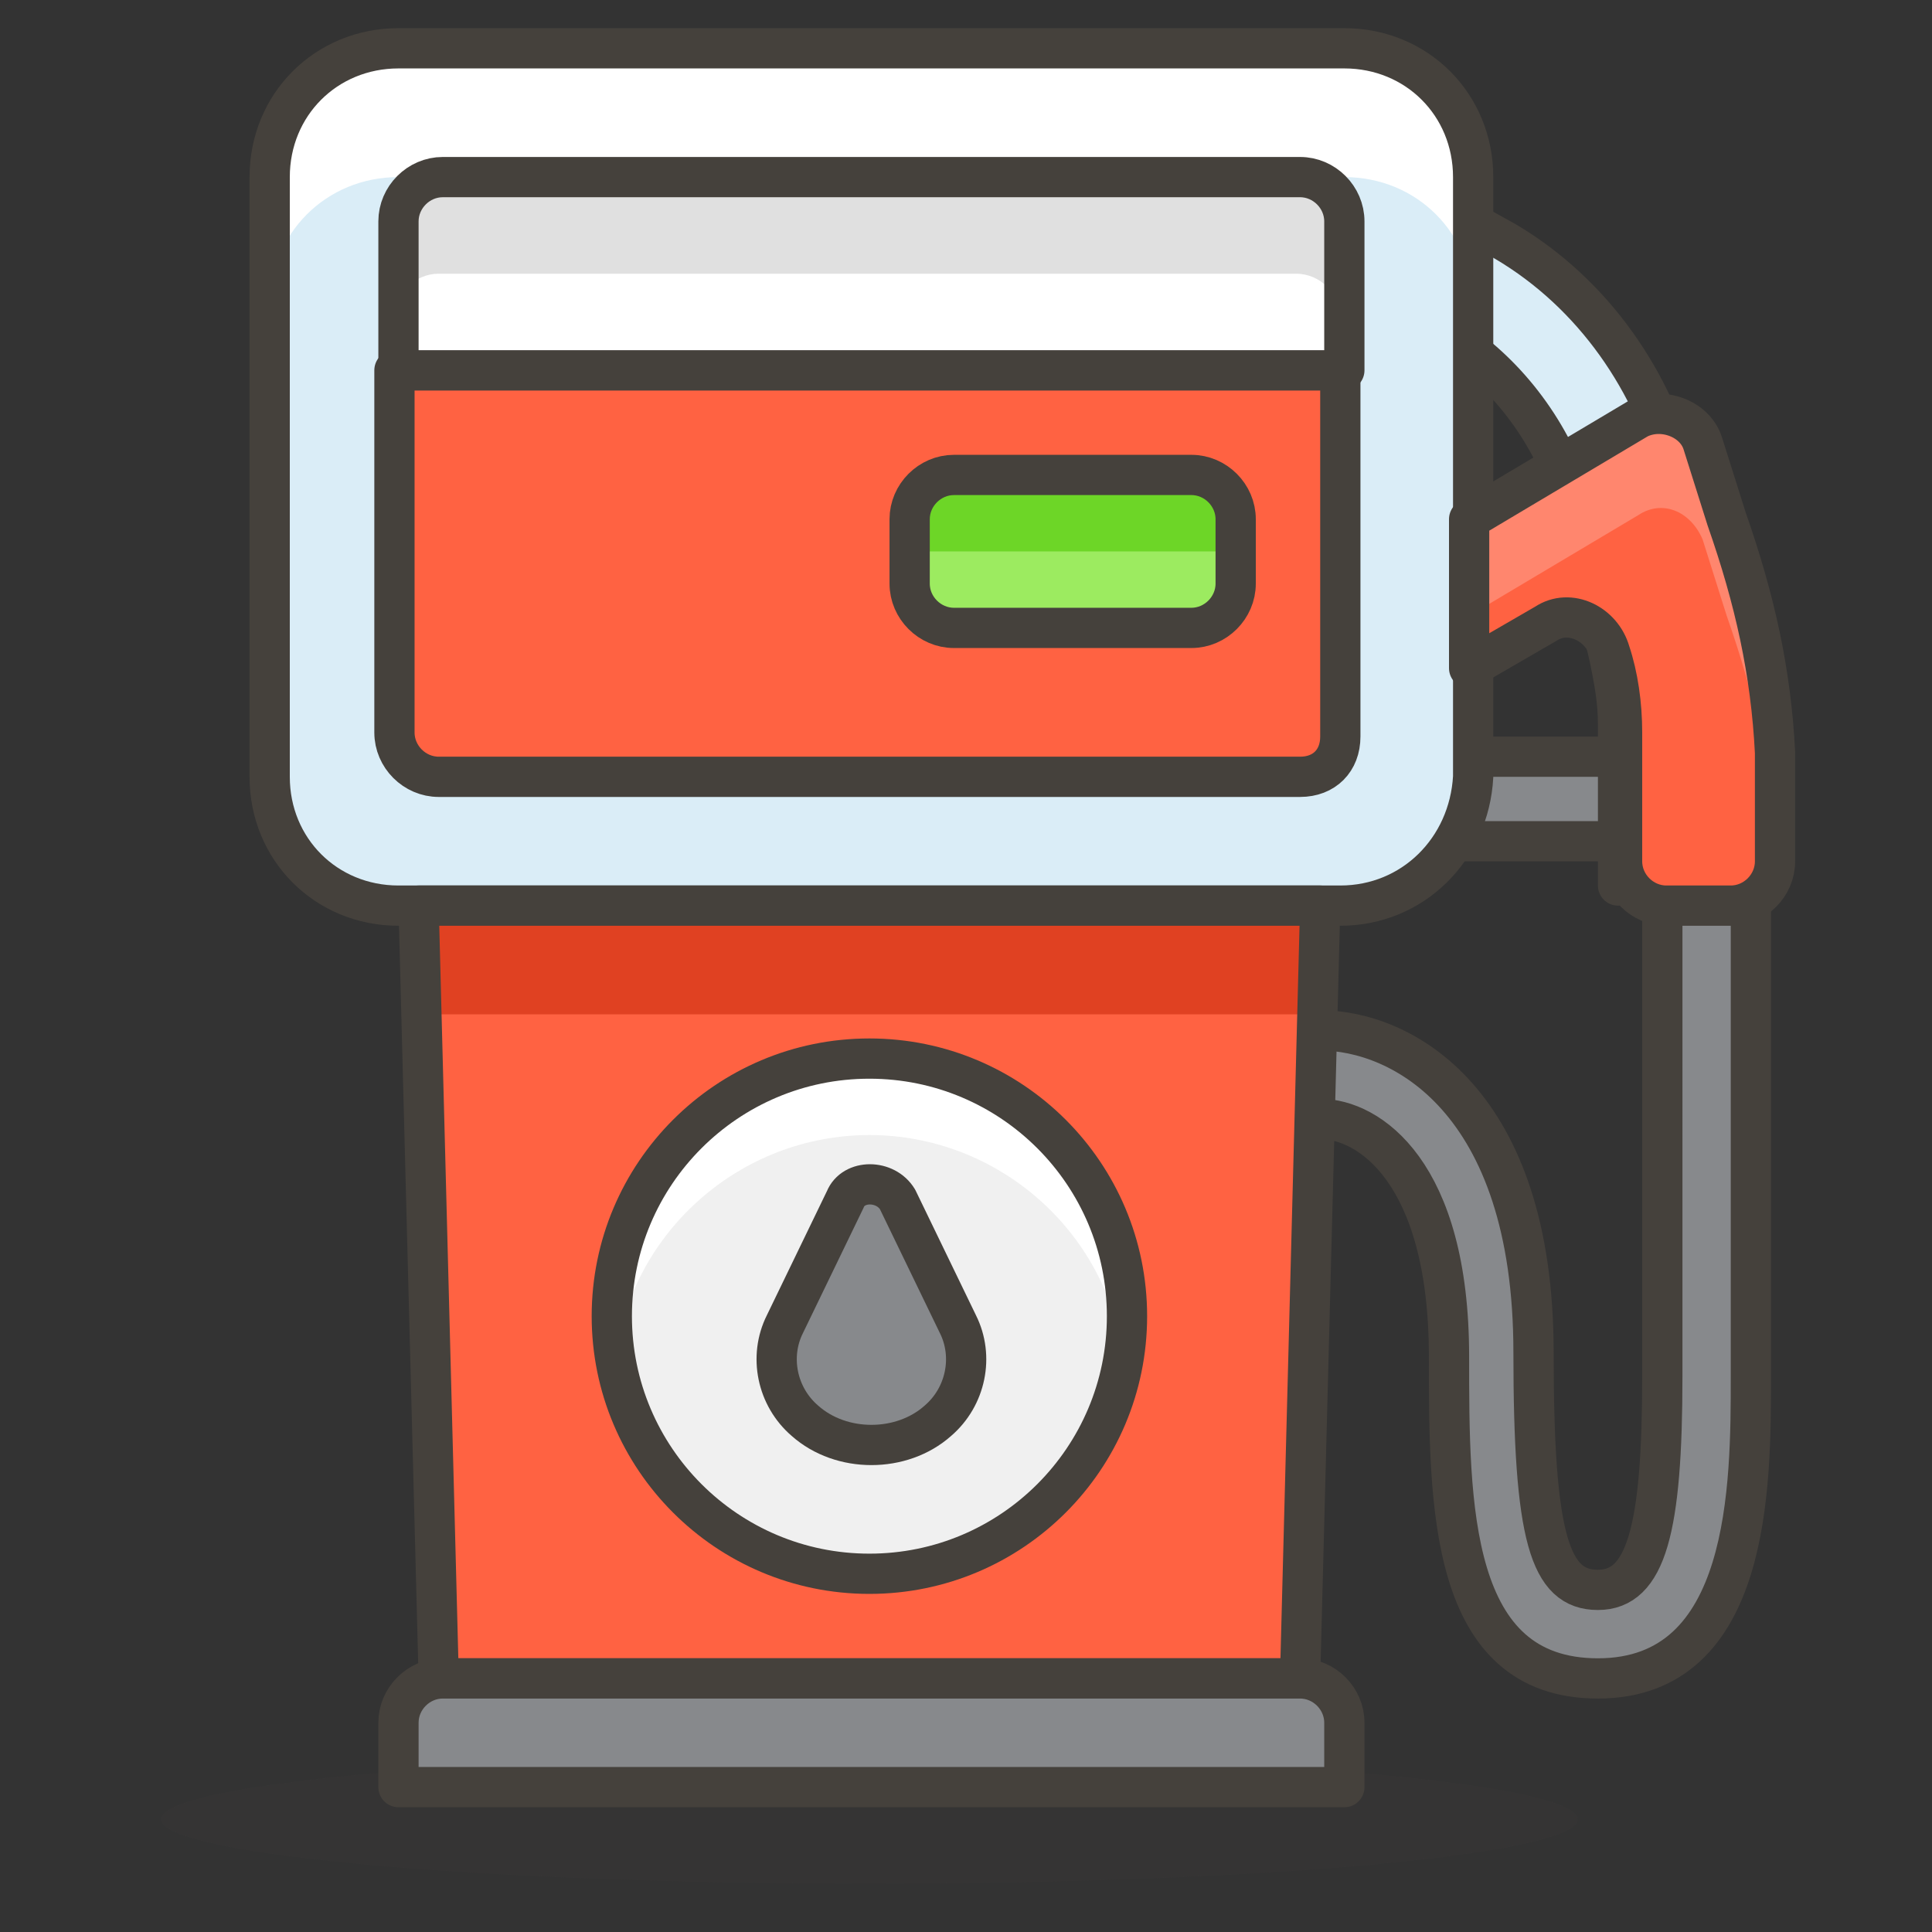 <?xml version="1.0" encoding="UTF-8"?><svg xmlns="http://www.w3.org/2000/svg" xmlns:xlink="http://www.w3.org/1999/xlink" version="1.1" x="0px" y="0px" viewBox="0 0 48 48" xml:space="preserve"><rect x="0" y="0" width="48" height="48" fill="#333333" stroke="none"/><style type="text/css">.st0{fill:#FFD4C3;stroke:#504B46;stroke-linecap:round;stroke-linejoin:round;stroke-miterlimit:10;} .st1{fill:#FFC258;} .st2{fill:#4F4B45;} .st3{fill:#FABFA5;} .st4{fill:none;stroke:#504B46;stroke-linecap:round;stroke-linejoin:round;stroke-miterlimit:10;} .Graphic_x0020_Style{opacity:0.15;fill:#45413C;} .st5{opacity:0.15;fill:#45413C;} .st6{fill:#DEBB7E;stroke:#45413C;stroke-linecap:round;stroke-linejoin:round;stroke-miterlimit:10;} .st7{fill:#F0D5A8;} .st8{fill:#F7E5C6;} .st9{fill:#DEBB7E;} .st10{fill:none;stroke:#45413C;stroke-linecap:round;stroke-linejoin:round;stroke-miterlimit:10;} .st11{fill:#FFE500;} .st12{fill:#EBCB00;} .st13{fill:none;stroke:#EBCB00;stroke-linecap:round;stroke-linejoin:round;stroke-miterlimit:10;} .st14{fill:#FF6242;stroke:#45413C;stroke-linecap:round;stroke-linejoin:round;stroke-miterlimit:10;} .st15{fill:#FFFFFF;stroke:#45413C;stroke-linecap:round;stroke-linejoin:round;stroke-miterlimit:10;} .st16{fill:#E5F8FF;} .st17{fill:#FFFFFF;} .st18{fill:#E8F4FA;} .st19{fill:#E8F4FA;stroke:#45413C;stroke-linecap:round;stroke-linejoin:round;stroke-miterlimit:10;} .st20{fill:#FFCCDD;} .st21{fill:#FFB0CA;stroke:#45413C;stroke-linecap:round;stroke-linejoin:round;stroke-miterlimit:10;} .st22{fill:#FF87AF;stroke:#45413C;stroke-linecap:round;stroke-linejoin:round;stroke-miterlimit:10;} .st23{fill:#E5F8FF;stroke:#45413C;stroke-linecap:round;stroke-linejoin:round;stroke-miterlimit:10;} .st24{fill:#BF8256;stroke:#45413C;stroke-linecap:round;stroke-linejoin:round;stroke-miterlimit:10;} .st25{fill:#9CEB60;} .st26{fill:#6DD627;} .st27{fill:#C8FFA1;} .st28{fill:#FFFACF;} .st29{fill:#FF87AF;} .st30{fill:#FFB0CA;} .st31{fill:#FF6196;} .st32{fill:#FFCCDD;stroke:#45413C;stroke-linecap:round;stroke-linejoin:round;stroke-miterlimit:10;} .st33{fill:#FF6196;stroke:#45413C;stroke-linecap:round;stroke-linejoin:round;stroke-miterlimit:10;} .st34{fill:#FFE5EE;} .st35{fill:#00B8F0;} .st36{fill:#4ACFFF;} .st37{fill:#BF8256;} .st38{fill:#DEA47A;} .st39{fill:#915E3A;} .st40{fill:#FFF5E3;} .st41{fill:#F0F0F0;} .st42{fill:#8CA4B8;} .st43{fill:#627B8C;} .st44{fill:#C0DCEB;} .st45{fill:#FFF48C;} .st46{fill:#FFE500;stroke:#45413C;stroke-linecap:round;stroke-linejoin:round;stroke-miterlimit:10;} .st47{fill:#FFAA54;} .st48{fill:#6DD627;stroke:#45413C;stroke-linecap:round;stroke-linejoin:round;stroke-miterlimit:10;} .st49{fill:#FF8A14;} .st50{fill:#FFCC99;} .st51{fill:#EBCB00;stroke:#45413C;stroke-linecap:round;stroke-linejoin:round;stroke-miterlimit:10;} .st52{fill:#00F5BC;stroke:#45413C;stroke-linecap:round;stroke-linejoin:round;stroke-miterlimit:10;} .st53{fill:#BF8DF2;stroke:#45413C;stroke-linecap:round;stroke-linejoin:round;stroke-miterlimit:10;} .st54{fill:#FF8A14;stroke:#45413C;stroke-linecap:round;stroke-linejoin:round;stroke-miterlimit:10;} .st55{fill:#4AEFF7;stroke:#45413C;stroke-linecap:round;stroke-linejoin:round;stroke-miterlimit:10;} .st56{fill:#FFF48C;stroke:#45413C;stroke-linecap:round;stroke-linejoin:round;stroke-miterlimit:10;} .st57{fill:#FF6242;} .st58{fill:#E04122;} .st59{fill:#46B000;} .st60{fill:none;stroke:#45413C;stroke-miterlimit:10;} .st61{fill:#00B8F0;stroke:#45413C;stroke-linecap:round;stroke-linejoin:round;stroke-miterlimit:10;} .st62{fill:#FF866E;} .st63{fill:#9F5AE5;stroke:#45413C;stroke-linecap:round;stroke-linejoin:round;stroke-miterlimit:10;} .st64{fill:#E4FFD1;} .st65{fill:#FFFEF2;} .st66{fill:#B89558;} .st67{fill:none;stroke:#915E3A;stroke-linecap:round;stroke-linejoin:round;stroke-miterlimit:10;} .st68{fill:#915E3A;stroke:#45413C;stroke-linecap:round;stroke-linejoin:round;stroke-miterlimit:10;} .st69{fill:#BF8DF2;} .st70{fill:#9F5AE5;} .st71{fill:#DABFF5;} .st72{fill:none;stroke:#45413C;stroke-linejoin:round;stroke-miterlimit:10;} .st73{fill:#656769;} .st74{fill:#87898C;} .st75{fill:#E0E0E0;} .st76{fill:#BDBEC0;} .st77{fill:#656769;stroke:#45413C;stroke-linecap:round;stroke-linejoin:round;stroke-miterlimit:10;} .st78{fill:#45413C;stroke:#45413C;stroke-linecap:round;stroke-linejoin:round;stroke-miterlimit:10;} .st79{fill:#FFA694;} .st80{fill:#E04122;stroke:#45413C;stroke-linecap:round;stroke-linejoin:round;stroke-miterlimit:10;} .st81{fill:#E0E0E0;stroke:#45413C;stroke-linecap:round;stroke-linejoin:round;stroke-miterlimit:10;} .st82{fill:#F0F0F0;stroke:#45413C;stroke-linecap:round;stroke-linejoin:round;stroke-miterlimit:10;} .st83{fill:#DAEDF7;} .st84{fill:#BDBEC0;stroke:#45413C;stroke-linecap:round;stroke-linejoin:round;stroke-miterlimit:10;} .st85{fill:#87898C;stroke:#45413C;stroke-linecap:round;stroke-linejoin:round;stroke-miterlimit:10;} .st86{fill:#00DFEB;} .st87{fill:#4AEFF7;} .st88{fill:#DAEDF7;stroke:#45413C;stroke-linecap:round;stroke-linejoin:round;stroke-miterlimit:10;} .st89{fill:#FFDA8F;} .st90{fill:#FFBE3D;} .st91{fill:#FFE9BD;} .st92{fill:#DEA47A;stroke:#45413C;stroke-linecap:round;stroke-linejoin:round;stroke-miterlimit:10;} .st93{fill:#45413C;} .st94{fill:#F0C2A1;} .st95{fill:none;stroke:#45413C;stroke-width:1.006;stroke-linecap:round;stroke-linejoin:round;stroke-miterlimit:10;} .st96{fill:#525252;} .st97{fill:#EB6D00;stroke:#45413C;stroke-linecap:round;stroke-linejoin:round;stroke-miterlimit:10;} .st98{fill:#EB6D00;} .st99{fill:#E5FEFF;} .st100{fill:#FF866E;stroke:#45413C;stroke-linecap:round;stroke-linejoin:round;stroke-miterlimit:10;} .st101{fill:#627B8C;stroke:#45413C;stroke-linecap:round;stroke-linejoin:round;stroke-miterlimit:10;} .st102{fill:#FFFCE5;stroke:#45413C;stroke-linecap:round;stroke-linejoin:round;stroke-miterlimit:10;} .st103{fill:#A6FBFF;} .st104{fill:#D9FDFF;} .st105{fill:#FFFACF;stroke:#45413C;stroke-linecap:round;stroke-linejoin:round;stroke-miterlimit:10;} .st106{fill:#B8ECFF;} .st107{fill:#FFCABF;} .st108{fill:#E5FFF9;} .st109{fill:#C8FFA1;stroke:#45413C;stroke-linecap:round;stroke-linejoin:round;stroke-miterlimit:10;} .st110{fill:#4CF4FC;} .st111{fill:#F0D5A8;stroke:#45413C;stroke-linecap:round;stroke-linejoin:round;stroke-miterlimit:10;} .st112{fill:#FFDCD1;stroke:#45413C;stroke-linecap:round;stroke-linejoin:round;stroke-miterlimit:10;} .st113{fill:#80DDFF;} .st114{fill:#46B000;stroke:#45413C;stroke-linecap:round;stroke-linejoin:round;stroke-miterlimit:10;} .st115{fill:#4ACFFF;stroke:#45413C;stroke-linecap:round;stroke-linejoin:round;stroke-miterlimit:10;} .st116{fill:#ADC4D9;} .st117{fill:#BDBEC0;stroke:#45413C;stroke-width:1.006;stroke-linecap:round;stroke-linejoin:round;stroke-miterlimit:10;} .st118{fill:#FFFCE5;} .st119{fill:#947746;} .st120{fill:#525252;stroke:#45413C;stroke-linecap:round;stroke-linejoin:round;stroke-miterlimit:10;}</style><symbol id="New_Symbol_14" viewBox="-6.5 -6.5 13 13"><path class="st0" d="M0-6c2.2 0 4.1 1.5 4.7 3.5C6.3-2.5 6.4 0 5 0v1c0 2.8-2.2 5-5 5s-5-2.2-5-5V0c-1.4 0-1.3-2.5.2-2.5C-4.1-4.5-2.2-6 0-6z" fill="#FFD4C3" stroke="#504B46" stroke-linecap="round" stroke-linejoin="round" stroke-miterlimit="10"/><circle class="st1" cx="-1.6" cy="-0.1" r="0.1" fill="#FFC258"/><path class="st2" d="M-1.6.5c-.3 0-.6-.3-.6-.6s.2-.7.6-.7c.3 0 .6.3.6.7s-.3.6-.6.6z" fill="#4F4B45"/><circle class="st1" cx="1.6" cy="-0.1" r="0.1" fill="#FFC258"/><path class="st2" d="M1.6.5C1.3.5 1 .2 1-.1s.3-.6.6-.6.6.3.6.6-.2.6-.6.6z" fill="#4F4B45"/><circle class="st3" cx="-3" cy="-1.5" r="0.5" fill="#FABFA5"/><circle class="st3" cx="3" cy="-1.5" r="0.5" fill="#FABFA5"/><path class="st4" d="M-1.2-3c.8-.5 1.7-.5 2.5 0" fill="none" stroke="#504B46" stroke-linecap="round" stroke-linejoin="round" stroke-miterlimit="10"/></symbol><g id="Icons"><g id="XMLID_1929_"><path id="XMLID_1514_" class="st85" d="M39.7 41.7c-3.7 0-3.7-4.3-3.7-8 0-4.6-2-5.9-3.2-5.9-.6 0-1.1-.5-1.1-1.1 0-.6.5-1.1 1.1-1.1 2 0 5.3 1.7 5.3 8 0 4.6.4 5.9 1.6 5.9 1.2 0 1.6-1.5 1.6-5.3V22.5c0-.6.5-1.1 1.1-1.1.6 0 1.1.5 1.1 1.1v11.7c0 2.7 0 7.5-3.8 7.5z" fill="#87898C" stroke="#45413C" stroke-linecap="round" stroke-linejoin="round" stroke-miterlimit="10"/><path id="XMLID_1513_" class="st88" d="M36.5 5.5l.9.5c2.2 1.3 3.7 3.5 4.3 5.9l.8 3c.3 1.1.4 2.2.4 3.4V22h-2.7v-4c0-.6-.1-1.1-.2-1.6l-.8-3.5c-.4-1.7-1.4-3.2-2.7-4.2V5.5z" fill="#DAEDF7" stroke="#45413C" stroke-linecap="round" stroke-linejoin="round" stroke-miterlimit="10"/><path id="XMLID_1512_" class="st85" fill="#87898C" stroke="#45413C" stroke-linecap="round" stroke-linejoin="round" stroke-miterlimit="10" d="M34.9 18.8h5.3v2.1h-5.3z"/><path id="XMLID_1511_" class="st83" d="M33.3 22.5H9.9c-1.8 0-3.2-1.4-3.2-3.2V4.4c0-1.8 1.4-3.2 3.2-3.2h23.5c1.8 0 3.2 1.4 3.2 3.2v14.9c-.1 1.8-1.5 3.2-3.3 3.2z" fill="#DAEDF7"/><path id="XMLID_1510_" class="st17" d="M33.3 1.2H9.9c-1.8 0-3.2 1.4-3.2 3.2v3.2c0-1.8 1.4-3.2 3.2-3.2h23.5c1.8 0 3.2 1.4 3.2 3.2V4.4c-.1-1.8-1.5-3.2-3.3-3.2z" fill="#FFF"/><path id="XMLID_1509_" class="st10" d="M33.3 22.5H9.9c-1.8 0-3.2-1.4-3.2-3.2V4.4c0-1.8 1.4-3.2 3.2-3.2h23.5c1.8 0 3.2 1.4 3.2 3.2v14.9c-.1 1.8-1.5 3.2-3.3 3.2z" fill="none" stroke="#45413C" stroke-linecap="round" stroke-linejoin="round" stroke-miterlimit="10"/><ellipse id="XMLID_1477_" class="st5" cx="21.6" cy="45.2" rx="17.6" ry="1.6" fill="#45413C" opacity="0.15"/><path id="XMLID_1476_" class="st14" d="M32.3 19.3H10.9c-.6 0-1.1-.5-1.1-1.1v-9h23.5v9.1c0 .6-.4 1-1 1z" fill="#FF6242" stroke="#45413C" stroke-linecap="round" stroke-linejoin="round" stroke-miterlimit="10"/><path id="XMLID_1475_" class="st57" fill="#FF6242" d="M32.3 41.7H10.9l-.5-19.2h22.4z"/><path id="XMLID_1474_" class="st58" fill="#E04122" d="M32.7 25.2l.1-2.7H10.4l.1 2.7z"/><path id="XMLID_1473_" class="st10" fill="none" stroke="#45413C" stroke-linecap="round" stroke-linejoin="round" stroke-miterlimit="10" d="M32.3 41.7H10.9l-.5-19.2h22.4z"/><path id="XMLID_1458_" class="st17" d="M33.3 9.2H9.9V5.5c0-.6.5-1.1 1.1-1.1h21.3c.6 0 1.1.5 1.1 1.1v3.7z" fill="#FFF"/><path id="XMLID_1457_" class="st75" d="M32.3 4.4H10.9c-.6 0-1.1.5-1.1 1.1v2.4c0-.6.5-1.1 1.1-1.1h21.3c.6 0 1.1.5 1.1 1.1V5.5c0-.6-.4-1.1-1-1.1z" fill="#E0E0E0"/><path id="XMLID_1456_" class="st10" d="M33.3 9.2H9.9V5.5c0-.6.5-1.1 1.1-1.1h21.3c.6 0 1.1.5 1.1 1.1v3.7z" fill="none" stroke="#45413C" stroke-linecap="round" stroke-linejoin="round" stroke-miterlimit="10"/><path id="XMLID_1455_" class="st85" d="M33.3 44.4H9.9v-1.6c0-.6.5-1.1 1.1-1.1h21.3c.6 0 1.1.5 1.1 1.1v1.6z" fill="#87898C" stroke="#45413C" stroke-linecap="round" stroke-linejoin="round" stroke-miterlimit="10"/><path id="XMLID_1454_" class="st25" d="M29.6 15.6h-5.9c-.6 0-1.1-.5-1.1-1.1v-1.6c0-.6.5-1.1 1.1-1.1h5.9c.6 0 1.1.5 1.1 1.1v1.6c0 .6-.5 1.1-1.1 1.1z" fill="#9CEB60"/><path id="XMLID_1453_" class="st26" d="M22.7 12.9v.8h8v-.8c0-.6-.5-1.1-1.1-1.1h-5.9c-.6.1-1 .5-1 1.1z" fill="#6DD627"/><path id="XMLID_1452_" class="st10" d="M29.6 15.6h-5.9c-.6 0-1.1-.5-1.1-1.1v-1.6c0-.6.5-1.1 1.1-1.1h5.9c.6 0 1.1.5 1.1 1.1v1.6c0 .6-.5 1.1-1.1 1.1z" fill="none" stroke="#45413C" stroke-linecap="round" stroke-linejoin="round" stroke-miterlimit="10"/><path id="XMLID_1451_" class="st57" d="M42.9 12.9l-.6-1.9c-.2-.6-1-.9-1.6-.6l-4.2 2.5v3.7l1.9-1.1c.6-.4 1.4 0 1.6.7.2.6.3 1.3.3 2v3.2c0 .6.5 1.1 1.1 1.1H43c.6 0 1.1-.5 1.1-1.1v-2.7c-.1-2-.5-3.8-1.2-5.8z" fill="#FF6242"/><path id="XMLID_1412_" class="st62" d="M42.9 12.9l-.6-1.9c-.2-.6-1-.9-1.6-.6l-4.2 2.5v2.4l4.2-2.5c.6-.4 1.3-.1 1.6.6l.6 1.9c.7 2 1.1 3.7 1.1 5.9v-2.4c0-2.1-.4-3.9-1.1-5.9z" fill="#FF866E"/><path id="XMLID_1411_" class="st10" d="M42.9 12.9l-.6-1.9c-.2-.6-1-.9-1.6-.6l-4.2 2.5v3.7l1.9-1.1c.6-.4 1.4 0 1.6.7.2.6.3 1.3.3 2v3.2c0 .6.5 1.1 1.1 1.1H43c.6 0 1.1-.5 1.1-1.1v-2.7c-.1-2-.5-3.8-1.2-5.8z" fill="none" stroke="#45413C" stroke-linecap="round" stroke-linejoin="round" stroke-miterlimit="10"/><circle id="XMLID_1410_" class="st41" cx="21.6" cy="32.7" r="6.4" fill="#F0F0F0"/><path id="XMLID_1409_" class="st17" d="M21.6 28.2c3.2 0 5.9 2.4 6.3 5.5 0-.3.1-.6.1-.9 0-3.5-2.9-6.4-6.4-6.4s-6.4 2.9-6.4 6.4c0 .3 0 .6.1.9.4-3.1 3.1-5.5 6.3-5.5z" fill="#FFF"/><circle id="XMLID_1408_" class="st10" cx="21.6" cy="32.7" r="6.4" fill="none" stroke="#45413C" stroke-linecap="round" stroke-linejoin="round" stroke-miterlimit="10"/><path id="XMLID_1320_" class="st85" d="M21 29.8l-1.5 3.1c-.4.8-.2 1.8.5 2.4.9.8 2.4.8 3.3 0 .7-.6.9-1.6.5-2.4l-1.5-3.1c-.3-.5-1.1-.5-1.3 0z" fill="#87898C" stroke="#45413C" stroke-linecap="round" stroke-linejoin="round" stroke-miterlimit="10"/></g></g></svg>